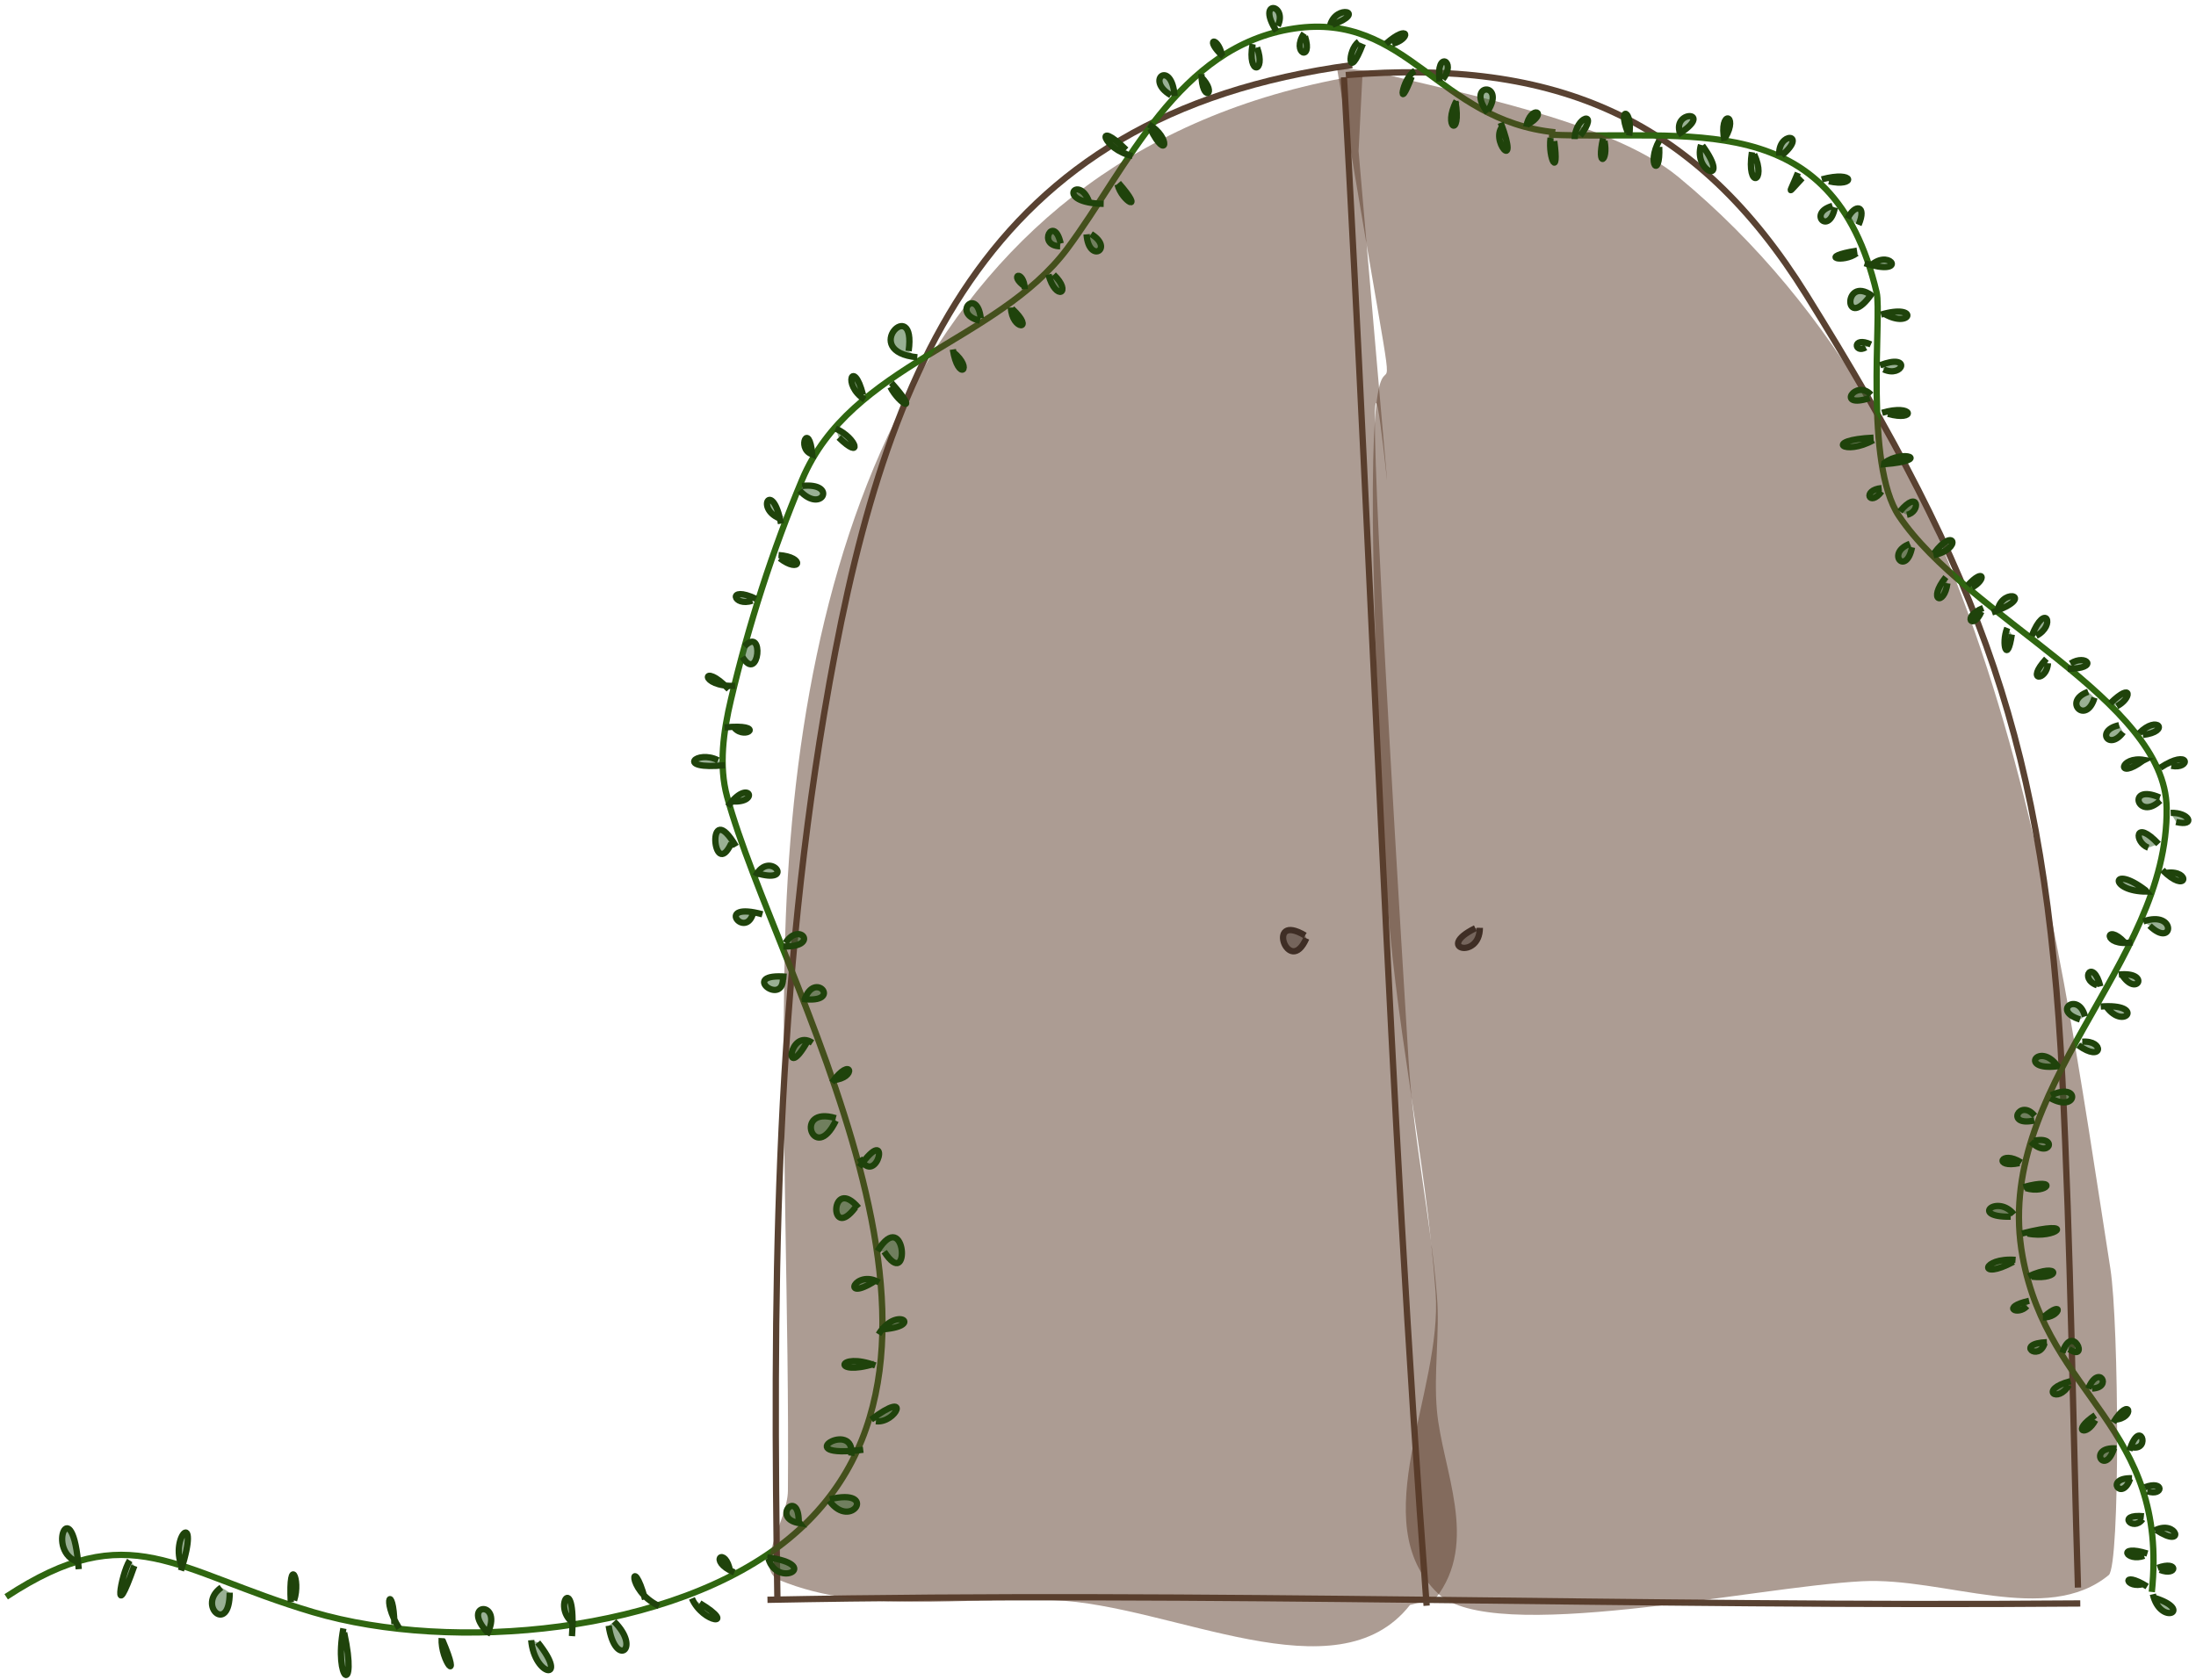 <?xml version="1.0" encoding="UTF-8"?>
<svg width="349px" height="267px" viewBox="0 0 349 267" version="1.1" xmlns="http://www.w3.org/2000/svg" xmlns:xlink="http://www.w3.org/1999/xlink">
    <title>doorway</title>
    <g id="Page-1" stroke="none" stroke-width="1" fill="none" fill-rule="evenodd">
        <g id="doorway_transparent">
            <path d="M214.902,10.344 C155.746,18.25 140.011,59.744 130.969,113.488 C123.056,160.514 122.835,207.216 123.555,254.711" id="Path" stroke="#594232"></path>
            <path d="M213.883,11.934 C247.455,9.2 269.698,18.92 287.082,46.875 C314.949,91.685 325.111,118.5 327.758,171.504 C329.103,198.436 329.414,225.41 330.242,252.363" id="Path-2" stroke="#594232"></path>
            <path d="M121.969,254.305 C191.708,252.953 260.901,255.461 330.609,254.887" id="Path-3" stroke="#594232"></path>
            <path d="M213.586,12.277 C218.174,93.378 220.694,174.262 226.73,255.246" id="Path-4" stroke="#594232"></path>
            <path d="M207.406,148.707 C200.999,144.857 204.835,155.494 207.609,149.156" id="Path-5" stroke="#252322" fill-opacity="0.5" fill="#252322"></path>
            <path d="M234.473,147.547 C227.894,150.786 235.192,152.59 235.184,147.496" id="Path-6" stroke="#252322" fill-opacity="0.5" fill="#252322"></path>
            <path d="M0.984,253.828 C20.732,240.838 27.668,249.714 49.773,256.27 C71.844,262.814 107.102,259.687 125.43,244.531 C160.476,215.551 123.379,155.299 115.555,126.645 C114.198,121.675 114.982,116.216 116.168,111.203 C118.987,99.289 122.741,87.548 127.477,76.258 C135.177,57.897 158.513,54.411 169.625,39.508 C179.178,26.697 187.149,7.303 205.68,4.531 C223.666,1.841 228.519,19.191 247.172,21.031" id="Path-7" stroke="#2F6610"></path>
            <path d="M246.176,21.402 C268.094,22.375 291.207,16.603 298.246,46.512 C299.084,50.074 296.242,73.745 301.793,82.016 C312.539,98.026 344.1,111.256 344.336,128.414 C344.679,153.422 316.52,172.858 321.438,199.738 C325.554,222.24 344.725,226.651 341.98,253.059" id="Path-8" stroke="#2F6610"></path>
            <path d="M216.531,11.883 C146.393,23.235 126.092,87.391 124.711,151.484 C124.097,179.977 125.442,208.482 125.219,236.98 C125.181,241.739 119.529,249.389 123.93,251.199 C137.388,256.736 152.931,253.793 167.473,254.363 C186.331,255.102 212.437,269.974 224.086,255.125 L228.148,254.094 C235.185,245.124 229.206,233.607 228.363,224.215 C227.819,218.152 228.851,212.021 228.359,205.953 C227.347,193.448 224.631,181.108 223.859,168.586 C210.41,-49.648 228.026,165.253 215.914,24.023 L216.531,11.883 Z" id="Path-9" fill-opacity="0.5" fill="#5A3A28"></path>
            <path d="M212.465,10.7 C229.501,114.011 212.652,-4.585 220.278,139.713 C221.441,161.72 226.553,183.414 228.154,205.396 C229.315,221.333 216.653,241.977 228.551,253.318 C237.2,261.561 278.56,252.258 295.93,251.356 C308.983,250.679 325.273,258.49 335.134,250.375 C336.972,248.864 336.758,210.388 335.394,201.675 C326.395,144.216 317.447,70.016 266.731,28.125 C255.725,19.035 230.503,14.536 218.927,11.495 L212.465,10.7 Z" id="Path-10" fill-opacity="0.5" fill="#5A3A28"></path>
            <path d="M12.523,248.337 C7.091,246.746 11.547,236.402 12.51,249.438" id="Path-11" stroke="#1F430B" fill-opacity="0.5" fill="#34632B"></path>
            <path d="M20.614,248.057 C19.161,250.353 17.866,258.819 21.349,248.905" id="Path-12" stroke="#1F430B" fill-opacity="0.5" fill="#34632B"></path>
            <path d="M28.91,249.041 C26.868,244.174 31.987,239.485 28.76,249.657" id="Path-13" stroke="#1F430B" fill-opacity="0.5" fill="#34632B"></path>
            <path d="M35.178,252.342 C31.18,255.179 36.512,259.979 36.506,253.17" id="Path-14" stroke="#1F430B" fill-opacity="0.5" fill="#34632B"></path>
            <path d="M46.212,254.672 C45.813,246.968 47.878,251.028 46.736,254.402" id="Path-15" stroke="#1F430B" fill-opacity="0.5" fill="#34632B"></path>
            <path d="M54.572,258.858 C52.975,267.271 56.935,269.834 54.698,259.533" id="Path-16" stroke="#1F430B" fill-opacity="0.5" fill="#34632B"></path>
            <path d="M63.442,258.842 C60.456,254.04 62.573,251.678 62.681,258.186" id="Path-17" stroke="#1F430B" fill-opacity="0.5" fill="#34632B"></path>
            <path d="M70.19,260.394 C69.979,264.079 73.497,268.153 70.303,260.686" id="Path-18" stroke="#1F430B" fill-opacity="0.5" fill="#34632B"></path>
            <path d="M77.528,259.567 C72.914,254.654 80.315,254.288 77.344,259.894" id="Path-19" stroke="#1F430B" fill-opacity="0.5" fill="#34632B"></path>
            <path d="M84.423,260.722 C84.922,266.572 90.553,267.429 85.464,261.086" id="Path-20" stroke="#1F430B" fill-opacity="0.5" fill="#34632B"></path>
            <path d="M91.387,258.187 C87.397,255.756 91.643,249.208 90.901,260.081" id="Path-21" stroke="#1F430B" fill-opacity="0.5" fill="#34632B"></path>
            <path d="M96.735,258.421 C97.742,265.175 102.02,262.161 97.589,257.749" id="Path-22" stroke="#1F430B" fill-opacity="0.5" fill="#34632B"></path>
            <path d="M104.727,255.294 C99.32,252.703 100.468,246.673 102.52,254.229" id="Path-23" stroke="#1F430B" fill-opacity="0.5" fill="#34632B"></path>
            <path d="M109.964,254.083 C111.756,258.174 117.333,258.534 111.209,254.844" id="Path-24" stroke="#1F430B" fill-opacity="0.5" fill="#34632B"></path>
            <path d="M116.7,249.962 C112.303,248.06 115.35,245.643 116.052,249.85" id="Path-25" stroke="#1F430B" fill-opacity="0.5" fill="#34632B"></path>
            <path d="M122.114,247.735 C123.487,252.549 130.745,248.762 121.934,247.555" id="Path-26" stroke="#1F430B" fill-opacity="0.5" fill="#34632B"></path>
            <path d="M127.127,242.141 C122.401,241.434 126.948,236.463 126.942,241.9 L127.127,242.141 Z" id="Path-27" stroke="#1F430B" fill-opacity="0.5" fill="#34632B"></path>
            <path d="M131.81,238.571 C135.316,243.352 139.596,236.45 131.889,238.316" id="Path-28" stroke="#1F430B" fill-opacity="0.5" fill="#34632B"></path>
            <path d="M135.291,231.409 C136.117,225.341 124.906,232.022 137.19,230.45" id="Path-29" stroke="#1F430B" fill-opacity="0.5" fill="#34632B"></path>
            <path d="M138.446,225.67 C145.016,220.7 142.378,226.333 139.211,225.924" id="Path-30" stroke="#1F430B" fill-opacity="0.5" fill="#34632B"></path>
            <path d="M139.113,217.057 C133.092,214.809 132.142,218.872 138.96,216.798" id="Path-31" stroke="#1F430B" fill-opacity="0.5" fill="#34632B"></path>
            <path d="M139.628,212.1 C142.515,207.427 147.087,210.967 139.834,211.337" id="Path-32" stroke="#1F430B" fill-opacity="0.5" fill="#34632B"></path>
            <path d="M139.724,203.861 C135.902,201.634 133.496,207.163 139.051,203.636" id="Path-33" stroke="#1F430B" fill-opacity="0.5" fill="#34632B"></path>
            <path d="M139.462,198.864 C143.997,191.529 144.806,205.583 140.525,198.967" id="Path-34" stroke="#1F430B" fill-opacity="0.5" fill="#34632B"></path>
            <path d="M136.444,192.002 C131.938,186.644 131.693,197.608 135.952,191.923" id="Path-35" stroke="#1F430B" fill-opacity="0.5" fill="#34632B"></path>
            <path d="M136.59,185.498 C141.872,178.078 139.432,189.084 136.616,184.083" id="Path-36" stroke="#1F430B" fill-opacity="0.5" fill="#34632B"></path>
            <path d="M132.823,177.747 C125.954,175.652 129.411,185.287 132.829,178.151" id="Path-37" stroke="#1F430B" fill-opacity="0.5" fill="#34632B"></path>
            <path d="M132.224,172.075 C135.338,167.701 136.268,171.385 132.407,171.7" id="Path-38" stroke="#1F430B" fill-opacity="0.5" fill="#34632B"></path>
            <path d="M129.119,165.766 C125.375,163.269 124.403,172.455 128.308,165.566" id="Path-39" stroke="#1F430B" fill-opacity="0.5" fill="#34632B"></path>
            <path d="M127.803,159.082 C129.408,153.967 134.14,159.674 127.507,158.788" id="Path-40" stroke="#1F430B" fill-opacity="0.5" fill="#34632B"></path>
            <path d="M125.004,155.263 C117.326,154.593 124.44,160.1 124.433,155.543" id="Path-41" stroke="#1F430B" fill-opacity="0.5" fill="#34632B"></path>
            <path d="M124.839,149.879 C127.1,146.374 130.317,150.605 124.489,150.454" id="Path-42" stroke="#1F430B" fill-opacity="0.5" fill="#34632B"></path>
            <path d="M121.168,145.336 C113.561,143.266 118.272,149.195 119.612,145.404" id="Path-43" stroke="#1F430B" fill-opacity="0.5" fill="#34632B"></path>
            <path d="M120.062,139.249 C122.343,134.922 126.668,140.791 120.052,138.744" id="Path-44" stroke="#1F430B" fill-opacity="0.5" fill="#34632B"></path>
            <path d="M116.965,134.546 C112.156,126.351 113.27,140.429 116.235,134.032" id="Path-45" stroke="#1F430B" fill-opacity="0.5" fill="#34632B"></path>
            <path d="M115.698,128.191 C118.968,123.574 120.878,127.7 116.379,127.391" id="Path-46" stroke="#1F430B" fill-opacity="0.5" fill="#34632B"></path>
            <path d="M114.136,120.862 C110.749,119.112 107.141,122.42 115.21,121.64" id="Path-47" stroke="#1F430B" fill-opacity="0.5" fill="#34632B"></path>
            <path d="M115.149,115.632 C121.848,114.982 118.493,117.665 116.743,115.741" id="Path-48" stroke="#1F430B" fill-opacity="0.5" fill="#34632B"></path>
            <path d="M115.833,109.576 C111.427,104.942 111.033,109.279 116.846,109.022" id="Path-49" stroke="#1F430B" fill-opacity="0.5" fill="#34632B"></path>
            <path d="M118.32,102.753 C121.523,99.377 120.63,108.762 117.996,104.435" id="Path-50" stroke="#1F430B" fill-opacity="0.5" fill="#34632B"></path>
            <path d="M120.148,95.19 C115.44,92.953 116.516,96.56 119.569,95.48" id="Path-51" stroke="#1F430B" fill-opacity="0.5" fill="#34632B"></path>
            <path d="M123.733,88.235 C128.029,88.534 127.221,91.264 123.928,88.74" id="Path-52" stroke="#1F430B" fill-opacity="0.5" fill="#34632B"></path>
            <path d="M124.121,83.239 C122.781,76.04 119.773,81.064 124.298,82.565" id="Path-53" stroke="#1F430B" fill-opacity="0.5" fill="#34632B"></path>
            <path d="M127.478,77.244 C133.152,76.633 130.634,81.788 127.096,77.987" id="Path-54" stroke="#1F430B" fill-opacity="0.5" fill="#34632B"></path>
            <path d="M129.096,72.226 C128.588,66.913 126.59,71.216 128.929,72.162 L129.096,72.226 Z" id="Path-55" stroke="#1F430B" fill-opacity="0.5" fill="#34632B"></path>
            <path d="M132.797,68.112 C136.295,69.706 137.122,73.286 133.3,69.55" id="Path-56" stroke="#1F430B" fill-opacity="0.5" fill="#34632B"></path>
            <path d="M137.155,62.774 C135.675,56.883 133.732,61.126 137.43,63.52" id="Path-57" stroke="#1F430B" fill-opacity="0.5" fill="#34632B"></path>
            <path d="M141.505,61.52 C142.924,64.3 146.286,66.039 141.651,60.846" id="Path-58" stroke="#1F430B" fill-opacity="0.5" fill="#34632B"></path>
            <path d="M145.783,56.793 C136.434,55.935 145.676,46.74 144.406,55.799" id="Path-59" stroke="#1F430B" fill-opacity="0.5" fill="#34632B"></path>
            <path d="M151.434,55.547 C152.257,60.757 154.833,58.695 151.502,55.976" id="Path-60" stroke="#1F430B" fill-opacity="0.5" fill="#34632B"></path>
            <path d="M155.732,50.975 C151.155,49.947 155.283,45.521 155.868,50.593" id="Path-61" stroke="#1F430B" fill-opacity="0.5" fill="#34632B"></path>
            <path d="M160.66,48.888 C160.803,52.576 164.678,52.638 160.834,49.063" id="Path-62" stroke="#1F430B" fill-opacity="0.5" fill="#34632B"></path>
            <path d="M162.955,45.591 C160.132,43.652 162.728,42.747 162.873,45.966" id="Path-63" stroke="#1F430B" fill-opacity="0.5" fill="#34632B"></path>
            <path d="M166.623,43.641 C167.8,48.001 170.49,46.543 167.463,43.662" id="Path-64" stroke="#1F430B" fill-opacity="0.5" fill="#34632B"></path>
            <path d="M168.567,38.704 C167.519,33.979 164.688,39.097 168.478,39.146" id="Path-65" stroke="#1F430B" fill-opacity="0.5" fill="#34632B"></path>
            <path d="M172.679,37.255 C173.03,42.011 177.175,39.511 173.405,37.209" id="Path-66" stroke="#1F430B" fill-opacity="0.5" fill="#34632B"></path>
            <path d="M173.075,32.047 C171.412,27.579 167.405,32.255 175.404,32.404" id="Path-67" stroke="#1F430B" fill-opacity="0.5" fill="#34632B"></path>
            <path d="M177.605,29.324 C178.289,32.109 182.135,34.057 177.767,29.088" id="Path-68" stroke="#1F430B" fill-opacity="0.5" fill="#34632B"></path>
            <path d="M178.975,23.807 C173.753,18.672 175.303,23.818 179.978,24.794" id="Path-69" stroke="#1F430B" fill-opacity="0.5" fill="#34632B"></path>
            <path d="M182.811,20.458 C185.443,25.795 186.155,21.852 182.585,19.793" id="Path-70" stroke="#1F430B" fill-opacity="0.5" fill="#34632B"></path>
            <path d="M186.67,15.257 C186.246,9.388 181.86,12.656 186.079,15.135" id="Path-71" stroke="#1F430B" fill-opacity="0.5" fill="#34632B"></path>
            <path d="M190.937,11.765 C190.98,16.435 193.642,14.994 190.87,12.219" id="Path-72" stroke="#1F430B" fill-opacity="0.5" fill="#34632B"></path>
            <path d="M194.61,8.155 L194.61,8.155 Z" id="Path-73" stroke="#1F430B" fill-opacity="0.5" fill="#34632B"></path>
            <path d="M194.414,9.009 C191.267,6.107 193.503,5.625 194.204,8.741" id="Path-74" stroke="#1F430B" fill-opacity="0.5" fill="#34632B"></path>
            <path d="M199.068,7.008 C198.17,12.07 201.28,11.646 199.778,7.563" id="Path-75" stroke="#1F430B" fill-opacity="0.5" fill="#34632B"></path>
            <path d="M202.861,4.957 C199.562,-0.221 204.698,0.623 203.075,4.114" id="Path-76" stroke="#1F430B" fill-opacity="0.5" fill="#34632B"></path>
            <path d="M207.262,5.297 C205.099,8.494 208.744,9.967 207.394,5.781" id="Path-77" stroke="#1F430B" fill-opacity="0.5" fill="#34632B"></path>
            <path d="M211.395,3.997 C212.323,0.618 217.353,1.926 211.752,3.93" id="Path-78" stroke="#1F430B" fill-opacity="0.5" fill="#34632B"></path>
            <path d="M215.943,6.624 C214.038,8.004 214.202,13.237 216.592,6.974" id="Path-79" stroke="#1F430B" fill-opacity="0.5" fill="#34632B"></path>
            <path d="M220.263,6.949 C224.067,3.628 224.247,6.206 221.256,6.982" id="Path-80" stroke="#1F430B" fill-opacity="0.5" fill="#34632B"></path>
            <path d="M224.862,11.269 C222.771,12.405 222.015,18.387 224.352,12.202" id="Path-81" stroke="#1F430B" fill-opacity="0.5" fill="#34632B"></path>
            <path d="M228.789,12.938 C228.117,7.912 231.594,9.693 229.307,12.579" id="Path-82" stroke="#1F430B" fill-opacity="0.5" fill="#34632B"></path>
            <path d="M231.481,16.035 C229.183,20.281 232.352,22.194 231.302,16.085" id="Path-83" stroke="#1F430B" fill-opacity="0.5" fill="#34632B"></path>
            <path d="M236.42,17.915 C232.734,13.128 239.407,12.976 236.462,17.625" id="Path-84" stroke="#1F430B" fill-opacity="0.5" fill="#34632B"></path>
            <path d="M238.957,19.927 C236.45,22.111 241.744,28.028 238.503,19.509" id="Path-85" stroke="#1F430B" fill-opacity="0.5" fill="#34632B"></path>
            <path d="M242.558,20.154 C243.207,16.534 246.321,17.832 242.69,19.846" id="Path-86" stroke="#1F430B" fill-opacity="0.5" fill="#34632B"></path>
            <path d="M246.422,21.912 C245.993,25.363 247.853,28.461 247.006,22.435" id="Path-87" stroke="#1F430B" fill-opacity="0.5" fill="#34632B"></path>
            <path d="M250.257,22.108 C250.326,18.365 254.323,17.427 251.146,21.565" id="Path-88" stroke="#1F430B" fill-opacity="0.5" fill="#34632B"></path>
            <path d="M254.771,21.995 C253.671,26.859 255.673,25.695 254.991,22.42" id="Path-89" stroke="#1F430B" fill-opacity="0.5" fill="#34632B"></path>
            <path d="M258.084,21.573 L258.084,21.573 Z" id="Path-90" stroke="#1F430B" fill-opacity="0.5" fill="#34632B"></path>
            <path d="M258.669,21.012 C257.003,16.628 259.583,17.471 258.914,21.544" id="Path-91" stroke="#1F430B" fill-opacity="0.5" fill="#34632B"></path>
            <path d="M263.689,22.357 C261.602,26.136 263.911,28.589 263.693,23.36" id="Path-92" stroke="#1F430B" fill-opacity="0.5" fill="#34632B"></path>
            <path d="M266.988,21.167 C265.72,17.395 272.676,17.656 266.656,21.393" id="Path-93" stroke="#1F430B" fill-opacity="0.5" fill="#34632B"></path>
            <path d="M270.337,23.03 C269.006,27.448 275.221,29.596 270.549,23.137" id="Path-94" stroke="#1F430B" fill-opacity="0.5" fill="#34632B"></path>
            <path d="M274.062,22.383 C273.072,17.366 276.416,18.08 274.178,21.899" id="Path-95" stroke="#1F430B" fill-opacity="0.5" fill="#34632B"></path>
            <path d="M278.424,24.19 C277.51,30.217 280.849,29.002 278.782,24.516" id="Path-96" stroke="#1F430B" fill-opacity="0.5" fill="#34632B"></path>
            <path d="M282.771,24.728 C282.456,20.899 287.454,21.1 283.158,24.718" id="Path-97" stroke="#1F430B" fill-opacity="0.5" fill="#34632B"></path>
            <path d="M285.73,27.486 C284.274,31.048 283.928,30.952 286.421,28.313" id="Path-98" stroke="#1F430B" fill-opacity="0.5" fill="#34632B"></path>
            <path d="M289.525,28.513 C294.946,27.05 294.874,29.78 290.666,28.814" id="Path-99" stroke="#1F430B" fill-opacity="0.5" fill="#34632B"></path>
            <path d="M291.219,32.734 C287.195,33.869 290.73,37.538 291.613,32.983" id="Path-100" stroke="#1F430B" fill-opacity="0.5" fill="#34632B"></path>
            <path d="M293.638,34.728 C294.765,32.364 296.752,32.543 295.377,35.738" id="Path-101" stroke="#1F430B" fill-opacity="0.5" fill="#34632B"></path>
            <path d="M295.131,39.846 C288.69,40.865 292.964,41.852 295.08,40.251" id="Path-102" stroke="#1F430B" fill-opacity="0.5" fill="#34632B"></path>
            <path d="M297.591,41.976 C300.584,39.658 303.159,43.977 296.34,41.84" id="Path-103" stroke="#1F430B" fill-opacity="0.5" fill="#34632B"></path>
            <path d="M297.447,46.956 C292.819,43.664 293.008,53.228 297.588,46.519" id="Path-104" stroke="#1F430B" fill-opacity="0.5" fill="#34632B"></path>
            <path d="M298.945,50.005 C305.118,48.196 303.737,52.342 299.475,49.891" id="Path-105" stroke="#1F430B" fill-opacity="0.5" fill="#34632B"></path>
            <path d="M297.333,54.752 C294.288,53.368 294.696,56.283 296.503,55.227" id="Path-106" stroke="#1F430B" fill-opacity="0.5" fill="#34632B"></path>
            <path d="M298.778,58.065 C303.886,56.086 302.43,60.144 299.364,58.717" id="Path-107" stroke="#1F430B" fill-opacity="0.5" fill="#34632B"></path>
            <path d="M297.354,62.745 C294.97,60.181 291.628,65.059 297.142,63.278" id="Path-108" stroke="#1F430B" fill-opacity="0.5" fill="#34632B"></path>
            <path d="M299.111,65.619 C304.189,64.134 304.589,67.04 300.056,65.787" id="Path-109" stroke="#1F430B" fill-opacity="0.5" fill="#34632B"></path>
            <path d="M297.751,69.573 C289.616,69.943 293.139,72.535 297.739,69.959" id="Path-110" stroke="#1F430B" fill-opacity="0.5" fill="#34632B"></path>
            <path d="M299.462,73.603 C302.362,71.373 307.211,73.154 299.432,73.794 L299.462,73.603 Z" id="Path-111" stroke="#1F430B" fill-opacity="0.5" fill="#34632B"></path>
            <path d="M299.039,77.588 C295.874,77.884 297.106,80.695 299.035,78.124" id="Path-112" stroke="#1F430B" fill-opacity="0.5" fill="#34632B"></path>
            <path d="M301.952,81.294 C304.914,77.711 305.313,81.36 303.059,81.833" id="Path-113" stroke="#1F430B" fill-opacity="0.5" fill="#34632B"></path>
            <path d="M303.528,86.443 C299.637,87.908 302.939,91.66 303.871,86.998" id="Path-114" stroke="#1F430B" fill-opacity="0.5" fill="#34632B"></path>
            <path d="M307.377,87.954 C310.542,83.612 311.967,87.224 307.291,88.266" id="Path-115" stroke="#1F430B" fill-opacity="0.5" fill="#34632B"></path>
            <path d="M309.241,91.739 C306.21,95.56 309.009,96.419 309.491,92.724" id="Path-116" stroke="#1F430B" fill-opacity="0.5" fill="#34632B"></path>
            <path d="M312.712,93.063 C315.343,90.173 315.727,92.13 313.402,93.389" id="Path-117" stroke="#1F430B" fill-opacity="0.5" fill="#34632B"></path>
            <path d="M315.181,96.644 C311.645,98.054 313.573,100.287 314.891,97.24" id="Path-118" stroke="#1F430B" fill-opacity="0.5" fill="#34632B"></path>
            <path d="M317.524,96.788 C318.402,93.321 323.687,94.89 316.572,97.364" id="Path-119" stroke="#1F430B" fill-opacity="0.5" fill="#34632B"></path>
            <path d="M319.001,99.815 C317.981,102.411 319.032,105.688 319.725,100.865" id="Path-120" stroke="#1F430B" fill-opacity="0.5" fill="#34632B"></path>
            <path d="M322.893,101.08 C325.067,95.572 326.803,99.434 323.604,101.068" id="Path-121" stroke="#1F430B" fill-opacity="0.5" fill="#34632B"></path>
            <path d="M325.222,104.714 C321.744,108.502 325.341,108.248 325.471,105.433" id="Path-122" stroke="#1F430B" fill-opacity="0.5" fill="#34632B"></path>
            <path d="M329.064,105.479 C331.546,103.866 333.761,106.328 328.614,106.309" id="Path-123" stroke="#1F430B" fill-opacity="0.5" fill="#34632B"></path>
            <path d="M331.868,109.968 C327.689,111.448 331.572,115.349 332.869,110.907" id="Path-124" stroke="#1F430B" fill-opacity="0.5" fill="#34632B"></path>
            <path d="M335.391,111.794 C338.994,108.263 338.747,111.097 336.415,112.26" id="Path-125" stroke="#1F430B" fill-opacity="0.5" fill="#34632B"></path>
            <path d="M336.779,115.276 C332.969,116.124 335.193,119.418 337.423,116.397" id="Path-126" stroke="#1F430B" fill-opacity="0.5" fill="#34632B"></path>
            <path d="M339.967,116.562 C342.885,113.563 344.98,116.296 340.55,116.829" id="Path-127" stroke="#1F430B" fill-opacity="0.5" fill="#34632B"></path>
            <path d="M340.789,120.803 C336.84,120.122 336.229,124.141 340.567,120.914 L340.789,120.803 Z" id="Path-128" stroke="#1F430B" fill-opacity="0.5" fill="#34632B"></path>
            <path d="M343.32,122.045 C348.135,118.866 348.208,122.361 345.088,121.739" id="Path-129" stroke="#1F430B" fill-opacity="0.5" fill="#34632B"></path>
            <path d="M343.246,126.778 C337.833,124.428 339.746,130.671 343.308,127.266" id="Path-130" stroke="#1F430B" fill-opacity="0.5" fill="#34632B"></path>
            <path d="M344.977,129.219 C347.963,129.099 349.039,131.431 345.848,130.663" id="Path-131" stroke="#1F430B" fill-opacity="0.5" fill="#34632B"></path>
            <path d="M343.045,134.161 C339.216,130.054 339.133,133.88 341.415,134.754" id="Path-132" stroke="#1F430B" fill-opacity="0.5" fill="#34632B"></path>
            <path d="M343.665,138.299 C347.629,142.277 348.238,138.3 344.412,138.736" id="Path-133" stroke="#1F430B" fill-opacity="0.5" fill="#34632B"></path>
            <path d="M340.973,141.512 C335.438,137.284 335.121,141.713 341.152,141.729 L340.973,141.512 Z" id="Path-134" stroke="#1F430B" fill-opacity="0.5" fill="#34632B"></path>
            <path d="M340.623,146.473 C345.944,144.601 345.466,150.876 341.627,147.152" id="Path-135" stroke="#1F430B" fill-opacity="0.5" fill="#34632B"></path>
            <path d="M337.656,149.802 C334.581,146.528 334.037,150.591 338.903,149.785" id="Path-136" stroke="#1F430B" fill-opacity="0.5" fill="#34632B"></path>
            <path d="M336.727,154.92 C341.877,154.366 339.602,158.687 337.205,154.904" id="Path-137" stroke="#1F430B" fill-opacity="0.5" fill="#34632B"></path>
            <path d="M333.797,156.802 C332.69,152.279 330.32,155.555 333.279,156.623" id="Path-138" stroke="#1F430B" fill-opacity="0.5" fill="#34632B"></path>
            <path d="M333.857,160 C341.046,159.44 337.569,163.923 334.748,160.02" id="Path-139" stroke="#1F430B" fill-opacity="0.5" fill="#34632B"></path>
            <path d="M331.352,161.569 C330.368,157.586 325.964,160.66 330.565,162.052" id="Path-140" stroke="#1F430B" fill-opacity="0.5" fill="#34632B"></path>
            <path d="M330.935,165.595 C334.467,165.312 334.235,169.034 330.284,166.144" id="Path-141" stroke="#1F430B" fill-opacity="0.5" fill="#34632B"></path>
            <path d="M326.924,169.366 C324.042,165.575 320.783,170.183 326.873,169.512 L326.924,169.366 Z" id="Path-142" stroke="#1F430B" fill-opacity="0.5" fill="#34632B"></path>
            <path d="M325.956,174.112 C330.68,171.886 330.221,177.004 325.856,174.56" id="Path-143" stroke="#1F430B" fill-opacity="0.5" fill="#34632B"></path>
            <path d="M323.36,177.375 C321.036,174.526 318.584,179.135 323.291,178.117" id="Path-144" stroke="#1F430B" fill-opacity="0.5" fill="#34632B"></path>
            <path d="M323.273,181.342 C327.139,180.471 325.703,184.378 322.746,181.483" id="Path-145" stroke="#1F430B" fill-opacity="0.5" fill="#34632B"></path>
            <path d="M321.22,184.792 C317.95,182.722 316.762,185.773 320.927,184.889" id="Path-146" stroke="#1F430B" fill-opacity="0.5" fill="#34632B"></path>
            <path d="M321.585,188.707 C327.441,187.079 325.276,189.906 321.945,188.857" id="Path-147" stroke="#1F430B" fill-opacity="0.5" fill="#34632B"></path>
            <path d="M320.057,193.037 C317.463,189.775 312.951,193.519 319.547,193.408" id="Path-148" stroke="#1F430B" fill-opacity="0.5" fill="#34632B"></path>
            <path d="M321.345,196.079 C330.392,193.761 326.71,197.029 322.24,196.081" id="Path-149" stroke="#1F430B" fill-opacity="0.5" fill="#34632B"></path>
            <path d="M320.323,200.273 C314.911,199.849 314.261,203.669 319.981,200.578" id="Path-150" stroke="#1F430B" fill-opacity="0.5" fill="#34632B"></path>
            <path d="M322.389,202.892 C327.406,200.575 327.649,203.479 322.895,202.939" id="Path-151" stroke="#1F430B" fill-opacity="0.5" fill="#34632B"></path>
            <path d="M322.478,206.778 C317.852,207.83 320.72,209.164 322.137,207.628" id="Path-152" stroke="#1F430B" fill-opacity="0.5" fill="#34632B"></path>
            <path d="M324.857,209.294 C328.149,206.467 327.386,209.482 324.667,209.431" id="Path-153" stroke="#1F430B" fill-opacity="0.5" fill="#34632B"></path>
            <path d="M325.303,213.354 C320.14,213.556 324.038,216.538 324.939,213.518" id="Path-154" stroke="#1F430B" fill-opacity="0.5" fill="#34632B"></path>
            <path d="M327.772,215.029 C329.35,210.14 332.121,216.638 328.826,214.468" id="Path-155" stroke="#1F430B" fill-opacity="0.5" fill="#34632B"></path>
            <path d="M329.068,219.548 C323.893,220.898 327.059,223.196 328.794,220.173" id="Path-156" stroke="#1F430B" fill-opacity="0.5" fill="#34632B"></path>
            <path d="M331.874,220.739 C333.56,216.671 335.814,220.627 332.483,220.722" id="Path-157" stroke="#1F430B" fill-opacity="0.5" fill="#34632B"></path>
            <path d="M332.991,224.955 C329.027,227.59 331.615,228.422 332.997,225.759" id="Path-158" stroke="#1F430B" fill-opacity="0.5" fill="#34632B"></path>
            <path d="M335.858,226.123 C338.563,221.706 339.386,225.499 336.069,225.674" id="Path-159" stroke="#1F430B" fill-opacity="0.5" fill="#34632B"></path>
            <path d="M336.363,230.245 C331.642,229.908 334.5,234.84 335.979,230.219" id="Path-160" stroke="#1F430B" fill-opacity="0.5" fill="#34632B"></path>
            <path d="M338.415,230.584 C340.1,225.286 341.86,230.558 338.923,230.078" id="Path-161" stroke="#1F430B" fill-opacity="0.5" fill="#34632B"></path>
            <path d="M338.826,234.985 C334.316,234.861 337.259,238.822 338.526,235.073" id="Path-162" stroke="#1F430B" fill-opacity="0.5" fill="#34632B"></path>
            <path d="M340.865,236.41 C343.994,235.233 343.839,237.906 341.256,237.058" id="Path-163" stroke="#1F430B" fill-opacity="0.5" fill="#34632B"></path>
            <path d="M340.714,241.029 C336.238,240.583 339.007,243.576 340.506,241.496" id="Path-164" stroke="#1F430B" fill-opacity="0.5" fill="#34632B"></path>
            <path d="M342.449,243.281 C345.978,241.462 347.436,246.351 342.665,243.2" id="Path-165" stroke="#1F430B" fill-opacity="0.5" fill="#34632B"></path>
            <path d="M341.278,246.951 C336.297,245.408 337.961,248.328 340.744,247.316" id="Path-166" stroke="#1F430B" fill-opacity="0.5" fill="#34632B"></path>
            <path d="M342.908,249.235 C346.268,247.966 346.05,250.643 343.273,249.552" id="Path-167" stroke="#1F430B" fill-opacity="0.5" fill="#34632B"></path>
            <path d="M341.238,252.193 C336.866,249.47 337.838,252.688 340.737,251.764" id="Path-168" stroke="#1F430B" fill-opacity="0.5" fill="#34632B"></path>
            <path d="M342.144,253.422 C343.339,258.531 348.689,255.969 342.425,254.006" id="Path-169" stroke="#1F430B" fill-opacity="0.5" fill="#34632B"></path>
        </g>
    </g>
</svg>
